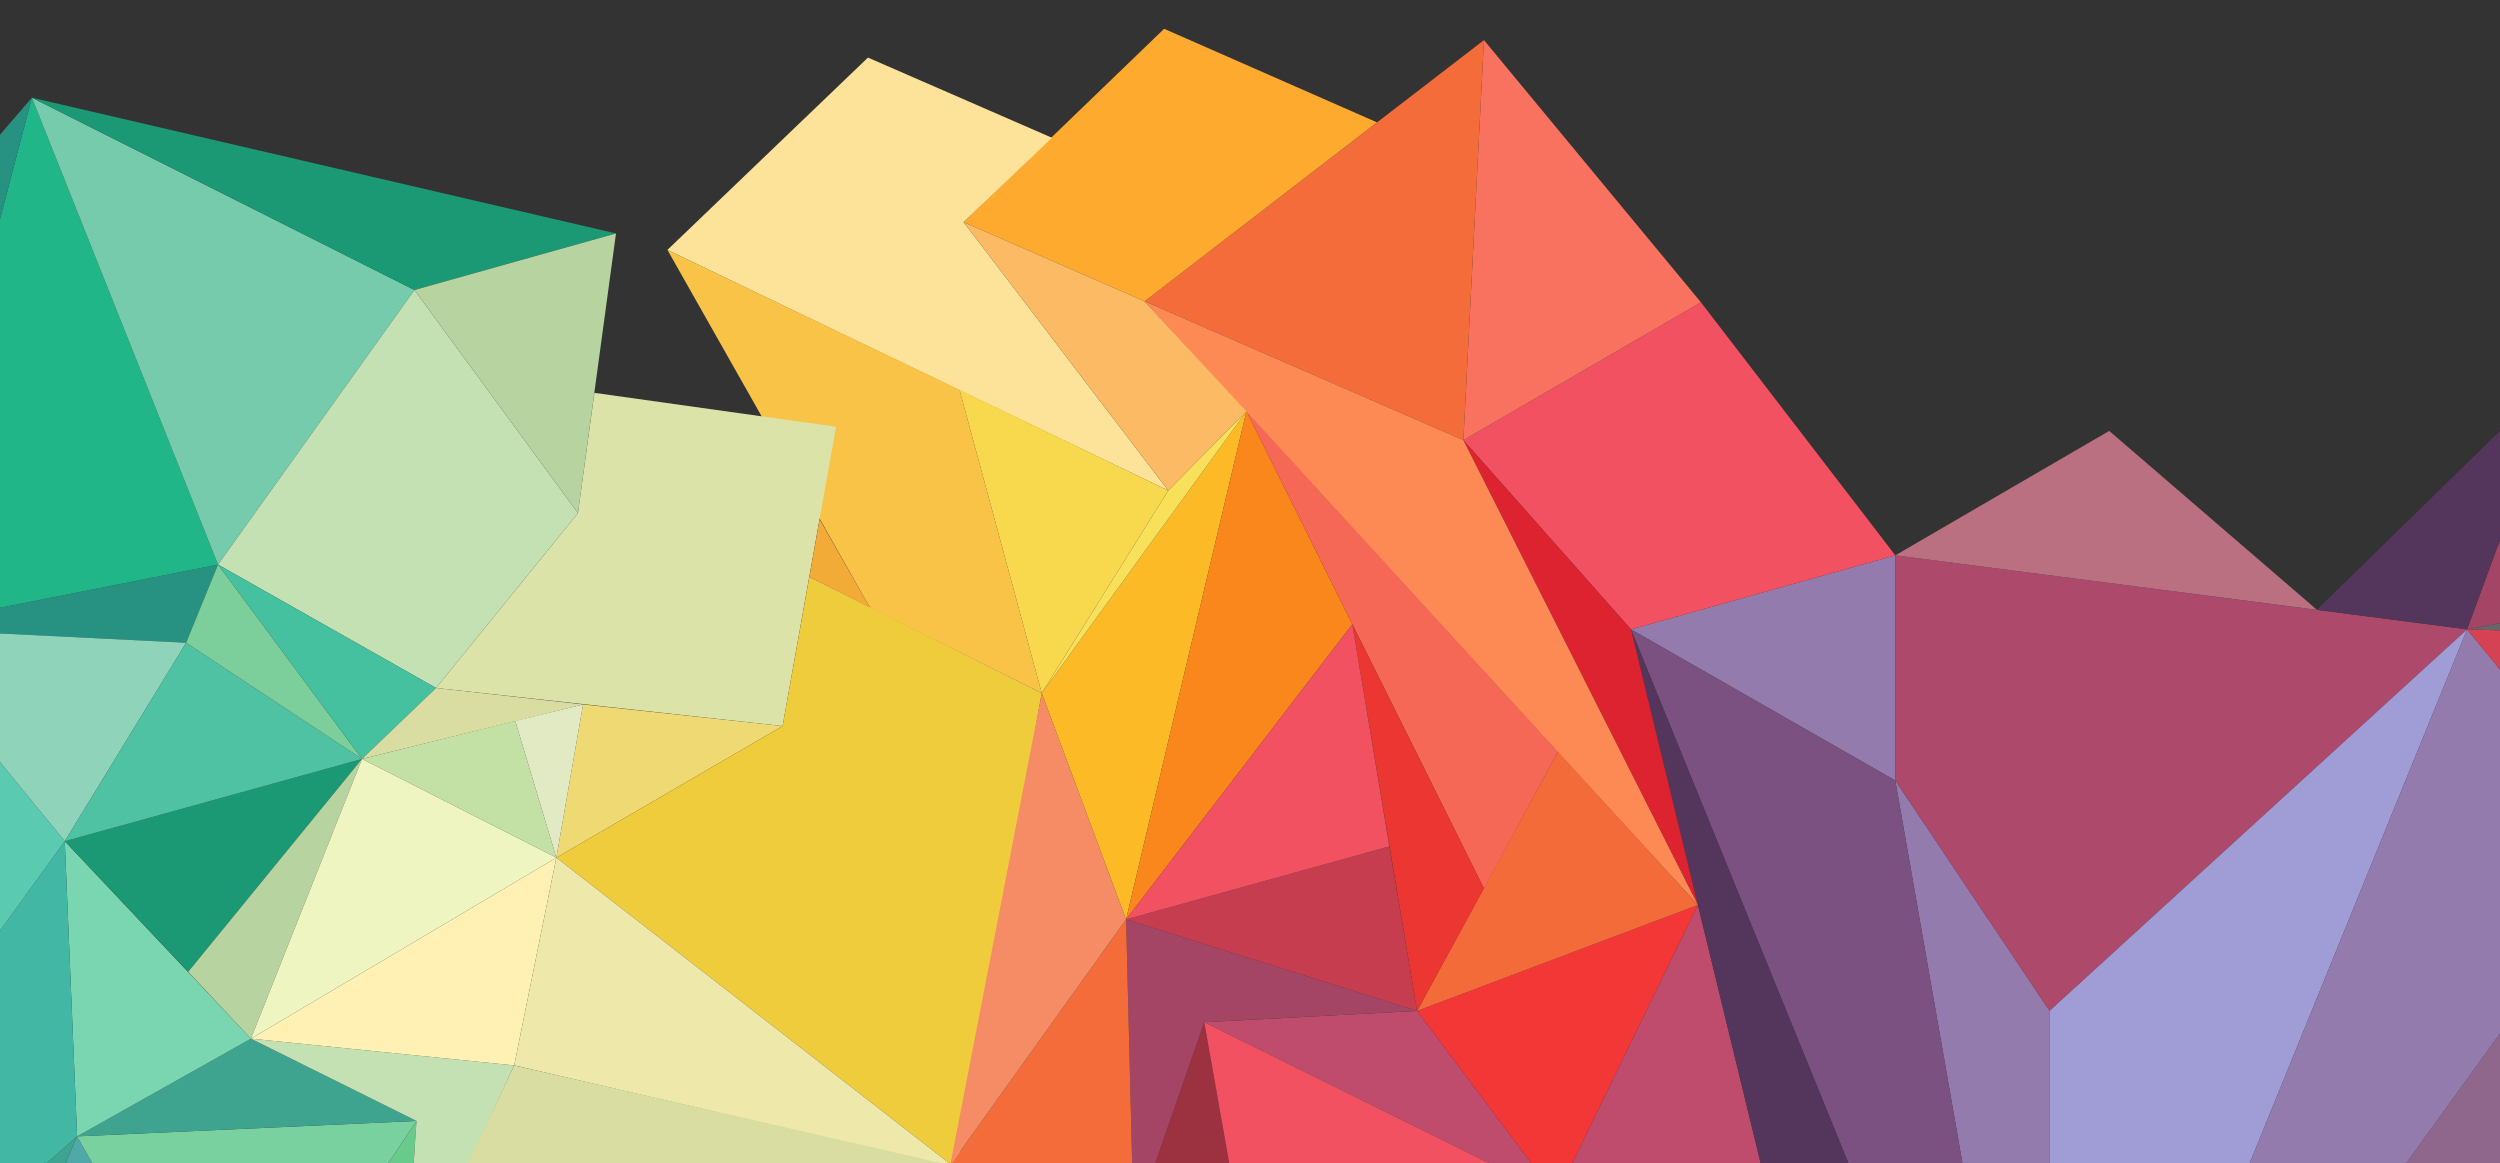 <?xml version="1.0" encoding="utf-8"?>
<!-- Generator: Adobe Illustrator 19.0.0, SVG Export Plug-In . SVG Version: 6.00 Build 0)  -->
<svg version="1.1" id="Layer_1" xmlns="http://www.w3.org/2000/svg" xmlns:xlink="http://www.w3.org/1999/xlink" x="0px" y="0px"
	 viewBox="-161.7 333 243.1 113.1" style="enable-background:new -161.7 333 243.1 113.1;" xml:space="preserve">
<rect x="-161.7" y="333" width="243.1" height="113.1" fill="#333333" stroke="none"/>
<style type="text/css">
	.st0{fill:#937BAD;}
	.st1{fill:#AD4A6B;}
	.st2{fill:#7B5181;}
	.st3{fill:#A09CD6;}
	.st4{fill:#9C3140;}
	.st5{fill:#BF4C6C;}
	.st6{fill:#A44565;}
	.st7{fill:#F33737;}
	.st8{fill:#BF4C6D;}
	.st9{fill:#8F678C;}
	.st10{fill:#54365C;}
	.st11{fill:#666666;}
	.st12{fill:#D54253;}
	.st13{fill:#F25161;}
	.st14{fill:#DD2330;}
	.st15{fill:#F8725F;}
	.st16{fill:#F46C3A;}
	.st17{fill:#FEAA2E;}
	.st18{fill:#FD8A54;}
	.st19{fill:#FDE399;}
	.st20{fill:#FCBA64;}
	.st21{fill:#F9C348;}
	.st22{fill:#4FA9A9;}
	.st23{fill:#79D19F;}
	.st24{fill:#3EA38F;}
	.st25{fill:#68CA8B;}
	.st26{fill:#C4E1B3;}
	.st27{fill:#7AD6B1;}
	.st28{fill:#42B7A4;}
	.st29{fill:#5ACAB1;}
	.st30{fill:#1B9874;}
	.st31{fill:#279282;}
	.st32{fill:#8FD3BA;}
	.st33{fill:#4FC2A3;}
	.st34{fill:#7CCE9B;}
	.st35{fill:#21B688;}
	.st36{fill:#75CBAC;}
	.st37{fill:#B7D3A0;}
	.st38{fill:#DBE3A8;}
	.st39{fill:#EFD972;}
	.st40{fill:#EFCC3C;}
	.st41{fill:#45C19F;}
	.st42{fill:#D9DDA2;}
	.st43{fill:#C3E1A5;}
	.st44{fill:#EEF5C1;}
	.st45{fill:#FFF1B3;}
	.st46{fill:#EEE8AA;}
	.st47{fill:#E2EAC3;}
	.st48{fill:#F2AB37;}
	.st49{fill:#F8D84C;}
	.st50{fill:#F58C65;}
	.st51{fill:#F46B3A;}
	.st52{fill:#F56855;}
	.st53{fill:#FCBA27;}
	.st54{fill:#F8E05A;}
	.st55{fill:#F9871C;}
	.st56{fill:#EC3631;}
	.st57{fill:#C63D4F;}
	.st58{fill:#BA7081;}
</style>
<title>polygon</title>
<polygon class="st0" points="37.6,446.5 37.6,431.3 22.6,408.9 29.2,446.5 "/>
<polygon class="st0" points="22.6,387 -3.1,394.2 22.6,408.9 "/>
<polygon class="st1" points="22.6,387 22.6,408.9 37.6,431.3 78.2,394.2 "/>
<polygon class="st2" points="-3.1,394.2 22.6,408.9 29.2,446.5 18.2,446.5 "/>
<polygon class="st3" points="78.2,394.2 37.6,431.3 37.6,446.5 56.9,446.5 "/>
<polygon class="st4" points="-42.1,446.5 -44.6,432.4 -49.5,446.5 "/>
<polygon class="st5" points="-44.6,432.4 -16.1,446.5 -12.5,446.5 -23.9,431.3 "/>
<polygon class="st6" points="-52.2,422.4 -51.6,446.5 -49.5,446.5 -44.6,432.4 -23.9,431.3 "/>
<polygon class="st7" points="-23.9,431.3 -12.5,446.5 -9,446.5 3.4,421 "/>
<polygon class="st8" points="3.4,421 -9,446.5 9.6,446.5 "/>
<polygon class="st9" points="81.4,446.5 72,446.5 81.4,433.5 "/>
<polygon class="st10" points="-3.1,394.2 9.6,446.5 18.2,446.5 "/>
<polygon class="st0" points="78.2,394.2 81.4,398.1 81.4,433.5 72,446.5 56.9,446.5 "/>
<polygon class="st11" points="78.2,394.2 81.4,394.3 81.4,393.6 "/>
<polygon class="st12" points="78.2,394.2 81.4,394.3 81.4,398.1 "/>
<polygon class="st6" points="78.2,394.2 81.4,385.5 81.4,393.6 "/>
<polygon class="st10" points="63.6,392.3 78.2,394.2 81.4,385.5 81.4,374.9 "/>
<polygon class="st13" points="-3.1,394.2 -19.4,375.8 3.7,362.4 22.6,387 "/>
<polygon class="st14" points="-19.4,375.8 -3.1,394.2 3.4,421 "/>
<polygon class="st15" points="-19.4,375.8 3.7,362.4 -17.4,336.9 "/>
<polygon class="st16" points="-50.4,362.3 -17.4,336.9 -19.4,375.8 "/>
<polygon class="st17" points="-50.4,362.3 -68,354.6 -48.5,335.8 -27.8,344.9 "/>
<polygon class="st18" points="-19.4,375.8 -50.4,362.3 3.4,421 "/>
<polygon class="st19" points="-77.3,338.6 -96.8,357.3 -48.1,380.7 -68,354.6 -59.4,346.4 "/>
<polygon class="st20" points="-68,354.6 -48.1,380.7 -40.5,373 -50.4,362.3 "/>
<polygon class="st21" points="-96.8,357.3 -77.1,392.1 -60.4,400.4 -68.4,370.9 "/>
<polygon class="st13" points="-44.6,432.4 -42.1,446.5 -16.1,446.5 "/>
<polygon class="st22" points="-154.2,443.5 -152.5,446.5 -155.5,446.5 "/>
<polygon class="st23" points="-121.2,442 -124.2,446.5 -152.5,446.5 -154.2,443.5 "/>
<polygon class="st24" points="-154.2,443.5 -155.5,446.5 -157.6,446.5 "/>
<polygon class="st25" points="-124.2,446.5 -121.2,442 -121.5,446.5 "/>
<polygon class="st24" points="-121.2,442 -154.2,443.5 -137.3,434 "/>
<polygon class="st26" points="-111.7,436.6 -116.3,446.5 -121.5,446.5 -121.2,442 -137.3,434 "/>
<polygon class="st27" points="-137.3,434 -154.2,443.5 -155.4,414.8 "/>
<polygon class="st28" points="-155.4,414.8 -154.2,443.5 -157.6,446.5 -161.7,446.5 -161.7,423.5 "/>
<polygon class="st29" points="-161.7,407.1 -155.4,414.8 -161.7,423.5 "/>
<polygon class="st30" points="-155.4,414.8 -126.5,406.8 -143.4,427.5 "/>
<polygon class="st31" points="-161.7,394.6 -143.6,395.5 -140.5,387.9 -161.7,392.1 "/>
<polygon class="st32" points="-161.7,394.6 -143.6,395.5 -155.4,414.8 -161.7,407.1 "/>
<polygon class="st33" points="-126.5,406.8 -143.6,395.5 -155.4,414.8 "/>
<polygon class="st34" points="-140.5,387.9 -143.6,395.5 -126.5,406.8 "/>
<polygon class="st35" points="-161.7,354.3 -158.6,342.5 -140.5,387.9 -161.7,392.1 "/>
<polygon class="st36" points="-121.4,361.2 -140.5,387.9 -158.6,342.5 "/>
<polygon class="st30" points="-101.8,355.7 -121.4,361.2 -158.6,342.5 "/>
<polygon class="st26" points="-119.3,399.9 -140.5,387.9 -121.4,361.2 -105.5,382.9 "/>
<polygon class="st37" points="-101.8,355.7 -105.5,382.9 -121.4,361.2 "/>
<polygon class="st31" points="-161.7,354.3 -158.6,342.5 -161.7,346.1 "/>
<polygon class="st38" points="-119.3,399.9 -85.6,403.6 -80.4,374.5 -103.9,371.2 -105.5,382.9 "/>
<polygon class="st39" points="-107.6,416.4 -105,401.5 -85.6,403.6 "/>
<polygon class="st40" points="-107.6,416.4 -68.9,446.5 -68.6,446.5 -60.4,400.4 -83,389.1 -85.6,403.6 "/>
<polygon class="st41" points="-140.5,387.9 -119.3,399.9 -126.5,406.8 "/>
<polygon class="st37" points="-143.4,427.5 -126.5,406.8 -137.3,434 "/>
<polygon class="st42" points="-105,401.5 -126.5,406.8 -119.3,399.9 "/>
<polygon class="st43" points="-107.6,416.4 -126.5,406.8 -111.6,403.1 "/>
<polygon class="st44" points="-137.3,434 -107.6,416.4 -126.5,406.8 "/>
<polygon class="st45" points="-111.7,436.6 -107.6,416.4 -137.3,434 "/>
<polygon class="st46" points="-68.9,446.5 -107.6,416.4 -111.7,436.6 "/>
<polygon class="st42" points="-116.3,446.3 -69.3,446.3 -111.7,436.6 "/>
<polygon class="st47" points="-105,401.5 -107.6,416.4 -111.6,403.1 "/>
<polygon class="st48" points="-77.1,392.1 -82,383.5 -83,389.1 "/>
<polygon class="st49" points="-48.1,380.7 -60.4,400.4 -68.4,370.9 "/>
<polygon class="st16" points="-51.6,446.5 -69.3,446.3 -52.2,422.4 "/>
<polyline class="st50" points="-60.4,400.4 -52.2,422.4 -69.3,446.3 "/>
<polygon class="st51" points="3.4,421 -23.9,431.3 -10.2,406.1 "/>
<polygon class="st52" points="-40.5,373 -17.4,419.4 -10.2,406.1 "/>
<polygon class="st53" points="-60.4,400.4 -52.2,422.4 -40.5,373 "/>
<polygon class="st54" points="-48.1,380.7 -40.5,373 -60.4,400.4 "/>
<polygon class="st55" points="-52.2,422.4 -30.2,393.7 -40.5,373 "/>
<polygon class="st56" points="-23.9,431.3 -30.2,393.7 -17.4,419.4 "/>
<polygon class="st57" points="-52.2,422.4 -26.6,415.3 -23.9,431.3 "/>
<polygon class="st13" points="-30.2,393.7 -26.6,415.3 -52.2,422.4 "/>
<polygon class="st58" points="22.6,387 43.4,374.9 63.6,392.3 "/>
</svg>
